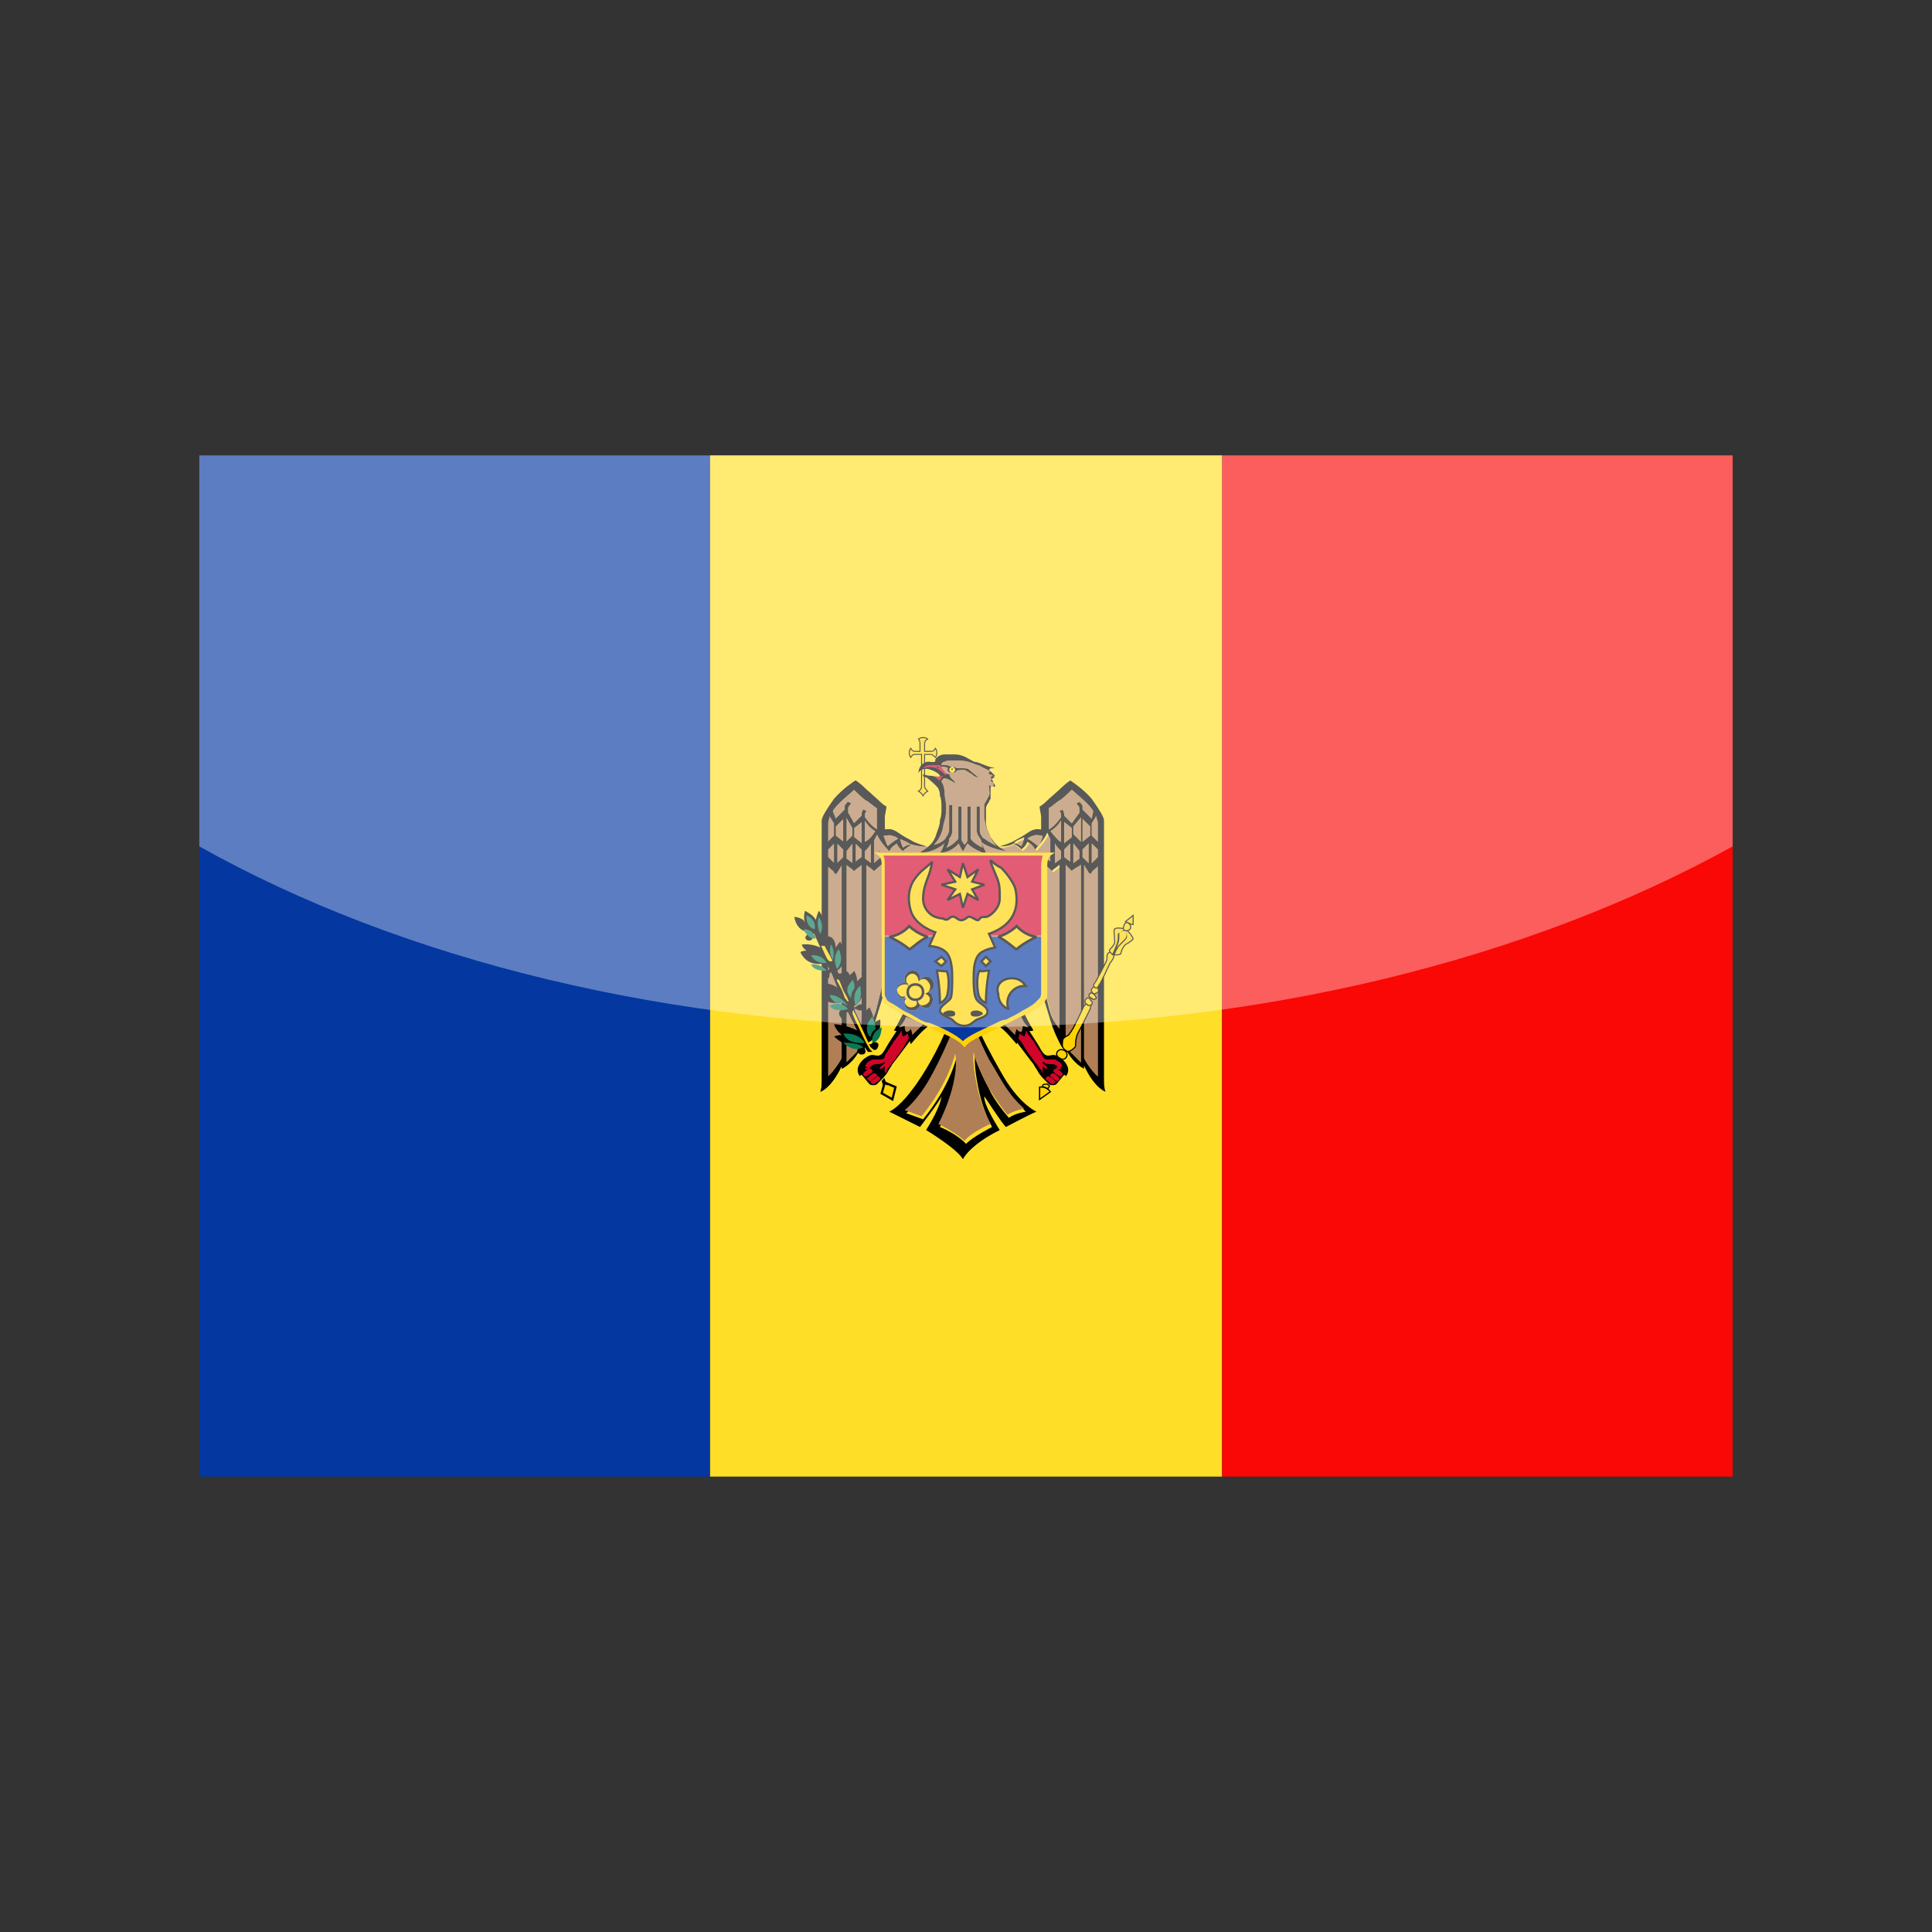 <?xml version="1.0" encoding="utf-8"?>
<!-- Generator: Adobe Illustrator 24.3.0, SVG Export Plug-In . SVG Version: 6.00 Build 0)  -->
<svg version="1.1" id="Layer_1" xmlns="http://www.w3.org/2000/svg" xmlns:xlink="http://www.w3.org/1999/xlink" x="0px" y="0px"
	 viewBox="0 0 126 126" enable-background="new 0 0 126 126" xml:space="preserve">
<rect x="0" y="0" width="126" height="126" fill="#333333" stroke="none"/>
<g>
	<g>
		<polygon fill="#FFDE27" points="46.3,29.7 79.7,29.7 79.7,96.3 46.3,96.3 46.3,29.7 		"/>
		<g>
			<path fill-rule="evenodd" clip-rule="evenodd" fill="#B07F55" d="M60.4,55.2C60.4,55.2,60.4,55.2,60.4,55.2c0,0,0.5,0.2,1.4-0.5
				c0,0-0.1,0.6-0.3,0.7c0,0,0.7-0.2,1-0.6c0,0,0.1,0,0.1,0.1c0.1,0.1,0.2,0.3,0.2,0.3s0.1-0.2,0.2-0.3c0.1-0.1,0.1-0.1,0.1-0.1
				c0.3,0.5,1,0.6,1,0.6c-0.1-0.1-0.3-0.7-0.3-0.7c1,0.7,1.4,0.6,1.4,0.6s0,0,0.1,0c0,0,0,0-0.1,0c0.5,0,0.9-0.2,1.1-0.3
				c0.1-0.1,0.4-0.2,0.6-0.3c0,0.1,0,0.4-0.2,0.6c0,0-0.2-0.2-0.5-0.2c0,0,0.5,0.4,0.5,0.4c0,0,0.3-0.2,0.4-0.5c0,0,0.4,0.2,0.5,0.5
				c0,0,0.6-0.6,0.8-1.1c0,0,0.1,0.2,0.2,0.4v1.5l-0.5-0.4l-0.2,0.3l0.7,0.6l0.1,0.1l0.1-0.1l0.4-0.3v10.9l0,0
				c-0.3-0.3-0.5-1-0.7-1.4c-0.1-0.5-0.4-1.6-0.4-1.6l-0.1,0.5L62.8,61l-5.1,3.7l-0.1-0.4c0,0-0.3,1.2-0.4,1.6
				c-0.1,0.5-0.4,1.1-0.7,1.4l0,0V56.4l0.4,0.3l0.1,0.1l0.1-0.1l0.7-0.6l-0.2-0.3L57,56.3v-1.5c0.1-0.2,0.2-0.4,0.2-0.4
				c0.2,0.5,0.8,1.1,0.8,1.1c0.1-0.3,0.5-0.5,0.5-0.5c0.1,0.3,0.4,0.5,0.4,0.5c0-0.1,0.5-0.4,0.5-0.4c-0.3,0-0.5,0.2-0.5,0.2
				c-0.1-0.1-0.2-0.5-0.2-0.6c0.2,0.1,0.5,0.2,0.6,0.3C59.5,55.1,60,55.2,60.4,55.2L60.4,55.2L60.4,55.2z M56.8,55v1.3L56.4,56l0,0
				v-0.5C56.5,55.4,56.7,55.2,56.8,55L56.8,55z M56.4,54.9v-1.4c0.3,0.5,0.7,0.7,0.7,0.7C56.8,54.7,56.5,54.9,56.4,54.9L56.4,54.9z
				 M56.2,53.6v1.4l-0.5-0.4V54L56.2,53.6L56.2,53.6z M56.2,55.4v0.5l0,0l-0.4,0.3V55C55.9,55.1,56.1,55.3,56.2,55.4L56.2,55.4z
				 M55.6,55v1.3l-0.4-0.3l0,0v-0.5L55.6,55L55.6,55z M55.2,54.9v-1.6l0.4,0.7v0.5L55.2,54.9L55.2,54.9z M55,53.4v1.5l-0.5-0.4v-0.6
				L55,53.4L55,53.4z M55,55.4v0.5l0,0l-0.4,0.4V55L55,55.4L55,55.4z M54.4,55v1.3c-0.1-0.1-0.3-0.3-0.4-0.4v-0.5L54.4,55L54.4,55z
				 M54,54.9v-1.2c0-0.2,0.1-0.3,0.1-0.5l0.3,0.5v0.8L54,54.9L54,54.9z M54.3,52.9c0.1-0.2,0.3-0.4,0.5-0.6c0.2-0.2,0.8-0.7,0.9-0.8
				c0,0,0.6,0.6,0.8,0.7c0.2,0.1,0.5,0.4,0.7,0.5c0,0,0,1.2,0,1.4c-0.4-0.2-0.8-0.8-0.8-0.8s0-0.2,0-0.2c0-0.1,0.1-0.2,0.1-0.2
				l-0.2-0.1c0,0-0.1,0.2-0.1,0.3c0,0.1,0,0.1,0,0.1l-0.5,0.5L55.3,53c0,0,0-0.2,0-0.3c0-0.1,0.2-0.3,0.2-0.3l-0.2-0.1
				c-0.1,0.1-0.2,0.2-0.2,0.3c0,0.1,0,0.2,0,0.2l-0.6,0.6L54.3,52.9L54.3,52.9z M57.6,54.5c0.2,0,0.4-0.1,0.6,0
				c0.1,0,0.3,0.1,0.4,0.2c-0.4,0.2-0.7,0.5-0.7,0.5C57.8,55.1,57.7,54.7,57.6,54.5L57.6,54.5z M56.2,56.4v11.2
				C56,67.8,56,67.9,56,68c0,0.2-0.1,0.6-0.1,0.6s-0.6,0.6-0.7,0.7c0,0,0,0,0,0V56.4l0.4,0.3l0.1,0.1l0.1-0.1L56.2,56.4L56.2,56.4z
				 M54.9,56.4V69c0,0,0,0,0,0c0,0.1-0.6,1-0.9,1.2c0,0,0-5.1,0-5.4c0-0.3,0-7,0-7.6v-0.7c0.2,0.2,0.4,0.3,0.4,0.4l0.1,0.1l0.1-0.1
				L54.9,56.4L54.9,56.4z M68.8,55v1.3l0.4-0.3l0,0v-0.5C69.1,55.4,68.9,55.2,68.8,55L68.8,55z M69.2,54.9v-1.4
				c-0.3,0.5-0.7,0.7-0.7,0.7C68.9,54.7,69.1,54.9,69.2,54.9L69.2,54.9z M69.4,53.6v1.4l0.5-0.4V54L69.4,53.6L69.4,53.6z M69.4,55.4
				v0.5l0,0l0.4,0.3V55C69.7,55.1,69.5,55.3,69.4,55.4L69.4,55.4z M70,55v1.3l0.4-0.3l0,0v-0.5L70,55L70,55z M70.5,54.9v-1.6
				L70,53.9v0.5L70.5,54.9L70.5,54.9z M70.6,53.4v1.5l0.5-0.4v-0.6L70.6,53.4L70.6,53.4z M70.6,55.4v0.5l0,0l0.4,0.4V55L70.6,55.4
				L70.6,55.4z M71.2,55v1.3c0.1-0.1,0.3-0.3,0.4-0.4v-0.5L71.2,55L71.2,55z M71.6,54.9v-1.2c0-0.2-0.1-0.3-0.1-0.5l-0.3,0.5v0.8
				L71.6,54.9L71.6,54.9z M71.3,52.9c-0.1-0.2-0.3-0.4-0.5-0.6c-0.2-0.2-0.8-0.7-0.9-0.8c0,0-0.6,0.6-0.8,0.7
				c-0.2,0.1-0.5,0.4-0.7,0.5c0,0,0,1.2,0,1.4c0.4-0.2,0.8-0.8,0.8-0.8s0-0.2,0-0.2c0-0.1-0.1-0.2-0.1-0.2l0.2-0.1
				c0,0,0.1,0.2,0.1,0.3c0,0.1,0,0.1,0,0.1l0.5,0.5l0.5-0.7c0,0,0-0.2,0-0.3c0-0.1-0.2-0.3-0.2-0.3l0.2-0.1c0.1,0.1,0.2,0.2,0.2,0.3
				c0,0.1,0,0.2,0,0.2l0.6,0.6L71.3,52.9L71.3,52.9z M68,54.5c-0.2,0-0.4-0.1-0.6,0c-0.1,0-0.3,0.1-0.4,0.2c0.4,0.2,0.7,0.5,0.7,0.5
				C67.8,55.1,68,54.7,68,54.5L68,54.5z M69.5,56.4v11.2c0.1,0.1,0.2,0.2,0.2,0.4c0,0.2,0.1,0.6,0.1,0.6s0.6,0.6,0.7,0.7
				c0,0,0,0,0,0V56.4L70,56.7l-0.1,0.1l-0.1-0.1L69.5,56.4L69.5,56.4z M70.7,56.4V69c0,0,0,0,0,0c0,0.1,0.6,1,0.9,1.2
				c0,0,0-5.1,0-5.4c0-0.3,0-7,0-7.6v-0.7c-0.2,0.2-0.4,0.3-0.4,0.4l-0.1,0.1l-0.1-0.1L70.7,56.4L70.7,56.4z"/>
			<path fill="#B07F55" d="M62.1,52.6v1.6c0,0.2-0.1,0.4-0.2,0.5c0,0.2-0.1,0.5-0.2,0.6c0.5-0.2,0.8-0.6,0.8-0.6v-2.1h0.2v2.2
				c0.1,0.1,0.1,0.2,0.2,0.3c0.1-0.1,0.2-0.2,0.2-0.3v-2.2h0.2v2.1c0.2,0.3,0.6,0.5,0.8,0.6c-0.1-0.2-0.1-0.5-0.1-0.5
				c0,0-0.3-0.4-0.3-0.6v-1.6h0.2v1.6c0,0.2,0.2,0.5,0.3,0.5c0.4,0.3,0.7,0.4,0.8,0.5c-0.1-0.1-0.2-0.3-0.3-0.4
				c-0.1-0.2-0.3-0.5-0.3-0.7c-0.1-0.2-0.1-0.4-0.1-0.6c0-0.4,0-0.8,0-0.8c0-0.1,0.1-0.3,0.2-0.4c0-0.1,0.1-0.2,0.1-0.2
				c0-0.1,0-0.7,0-0.7l0-0.1l0.1,0c0.1,0,0.2,0,0.2,0c0-0.2-0.2-0.3-0.2-0.3l-0.1-0.1l0.1-0.1c0.1-0.1,0.1-0.1,0.2-0.1
				c-0.1-0.1-0.3-0.2-0.3-0.2l-0.1,0l0-0.1c0,0,0-0.1,0.1-0.1c-0.2-0.1-0.4-0.2-0.6-0.3c-0.1-0.1-0.3-0.1-0.5-0.2
				c-0.5-0.2-0.8-0.2-1-0.2c0,0,0,0-0.1,0c-0.1,0-0.3,0-0.5,0c-0.2,0-0.3,0.1-0.4,0.1c-0.1,0.1-0.1,0.1-0.1,0.2c0.1,0,0.1,0,0.2,0
				c0.2,0,0.2,0,0.4,0.1c0.2,0.1,0.3,0.1,0.6,0.1c0.3,0,0.5,0,0.6,0.1c0.1,0.1,0.5,0.4,0.6,0.5c0,0-0.2,0-0.4-0.2
				c-0.2-0.1-0.4-0.3-0.6-0.3c-0.2,0-0.5,0.1-0.7,0c-0.2-0.1-0.4-0.2-0.6-0.2c-0.1,0-0.2,0-0.2,0.1c0,0.3,0.6,0.4,0.6,0.4l0.1,0
				L62,50.5c-0.1,0-0.1,0.1,0,0.2c0.1,0.2,0.2,0.1,0.3,0.4c-0.1-0.1-0.3-0.2-0.5-0.3c-0.1,0-0.2-0.1-0.3,0c-0.1,0.1-0.1,0.2-0.1,0.2
				c0.1,0.1,0.2,0.4,0.2,0.7c0,0.3,0.1,0.6,0.1,0.9c0,0.3,0,0.6-0.1,0.9c-0.1,0.3-0.1,0.6-0.2,0.8c-0.1,0.3-0.3,0.6-0.5,0.8
				c0.5-0.1,0.8-0.4,0.8-0.5c0.1-0.1,0.2-0.3,0.2-0.5v-1.6H62.1L62.1,52.6z"/>
			
				<path fill-rule="evenodd" clip-rule="evenodd" fill="#FFD200" stroke="#000000" stroke-width="6.194400e-02" stroke-miterlimit="2.414" d="
				M59.9,48.2c0,0,0.1-0.1,0.3-0.1c0.2,0,0.3,0.1,0.3,0.1c-0.2,0.1-0.2,0.2-0.2,0.4v0.4h0.1h0.3c0.1,0,0.2,0,0.3-0.2
				c0,0,0.1,0.1,0.1,0.3c0,0.2-0.1,0.3-0.1,0.3c-0.1-0.1-0.2-0.2-0.3-0.2h-0.3h-0.1v2.1c0,0.1,0.2,0.3,0.2,0.3
				c-0.2,0.1-0.3,0.3-0.3,0.3s-0.1-0.2-0.3-0.3c0,0,0.2-0.1,0.2-0.3v-2.1h-0.1h-0.3c-0.1,0-0.2,0-0.3,0.2c0,0-0.1-0.1-0.1-0.3
				c0-0.2,0.1-0.3,0.1-0.3c0.1,0.2,0.2,0.2,0.3,0.2h0.3H60v-0.4C60,48.4,60,48.3,59.9,48.2L59.9,48.2z"/>
			<path d="M64.6,50.1C64.5,50.1,64.5,50.1,64.6,50.1c-0.1,0.1-0.1,0.1-0.1,0.1c0.1,0.1,0.2,0.2,0.3,0.3l0.1,0.1l-0.1,0
				c0,0-0.1,0-0.2,0.1c0.1,0.1,0.2,0.3,0.2,0.5l0,0.1l-0.1,0c0,0-0.1,0-0.2-0.1c0,0.2,0.1,0.6,0,0.7c0,0.1-0.1,0.1-0.1,0.2
				c-0.1,0.2-0.2,0.3-0.2,0.4c0,0.1,0,0.4,0,0.8c0,0.2,0.1,0.4,0.1,0.6c0.1,0.2,0.2,0.5,0.3,0.7c0.3,0.4,0.4,0.6,1,0.9
				c-0.7-0.1-1.4-0.4-1.6-0.6c0,0.1,0.1,0.3,0.2,0.5l0.1,0.2l-0.2,0c0,0-0.6-0.2-1-0.6c-0.1,0.1-0.2,0.4-0.3,0.5
				c-0.1-0.1-0.2-0.4-0.3-0.5c-0.1,0.2-0.5,0.5-1,0.6l-0.2,0l0.1-0.1c0,0,0.1-0.2,0.2-0.5c-0.5,0.4-1,0.6-1.6,0.6
				c0.6-0.4,0.9-0.6,1.1-1.3c0.1-0.3,0.2-0.5,0.2-0.8c0.1-0.3,0.1-0.5,0.1-0.8c0-0.3,0-0.6-0.1-0.8c0-0.3-0.1-0.5-0.2-0.6
				c-0.1-0.1-0.5-0.5-0.7-0.6c-0.3-0.1-0.2-0.1-0.2-0.1v-0.1c0,0,0.3,0.1,0.6,0.1c0.3,0.1,0.5,0.1,0.5,0c0-0.1-0.3-0.3-0.6-0.4
				c-0.3-0.1-0.6-0.1-0.8,0.2c0,0,0-0.4,0.3-0.6c0.3-0.2,0.4-0.1,0.6-0.1c0.1,0,0.2,0,0.2-0.1c0-0.1,0-0.1,0.1-0.2
				c0.1-0.1,0.3-0.2,0.5-0.2c0.2,0,0.4,0,0.5,0c0,0,0,0,0.1,0c0.2,0,0.5,0,1,0.3c0.2,0.1,0.3,0.2,0.5,0.2c0.3,0.1,0.5,0.2,0.8,0.3
				l0.4,0.1L64.6,50.1L64.6,50.1z M62.1,52.6v1.6c0,0.2-0.1,0.4-0.2,0.5c0,0.2-0.1,0.5-0.2,0.6c0.5-0.2,0.8-0.6,0.8-0.6v-2.1h0.2
				v2.2c0.1,0.1,0.1,0.2,0.2,0.3c0.1-0.1,0.2-0.2,0.2-0.3v-2.2h0.2v2.1c0.2,0.3,0.6,0.5,0.8,0.6c-0.1-0.2-0.1-0.5-0.1-0.5
				c0,0-0.3-0.4-0.3-0.6v-1.6h0.2v1.6c0,0.2,0.2,0.5,0.3,0.5c0.4,0.3,0.7,0.4,0.8,0.5c-0.1-0.1-0.2-0.3-0.3-0.4
				c-0.1-0.2-0.3-0.5-0.3-0.7c-0.1-0.2-0.1-0.4-0.1-0.6c0-0.4,0-0.8,0-0.8c0-0.1,0.1-0.3,0.2-0.4c0-0.1,0.1-0.2,0.1-0.2
				c0-0.1,0-0.7,0-0.7l0-0.1l0.1,0c0.1,0,0.2,0,0.2,0c0-0.2-0.2-0.3-0.2-0.3l-0.1-0.1l0.1-0.1c0.1-0.1,0.1-0.1,0.2-0.1
				c-0.1-0.1-0.3-0.2-0.3-0.2l-0.1,0l0-0.1c0,0,0-0.1,0.1-0.1c-0.2-0.1-0.4-0.2-0.6-0.3c-0.1-0.1-0.3-0.1-0.5-0.2
				c-0.5-0.2-0.8-0.2-1-0.2c0,0,0,0-0.1,0c-0.1,0-0.3,0-0.5,0c-0.2,0-0.3,0.1-0.4,0.1c-0.1,0.1-0.1,0.1-0.1,0.2c0.1,0,0.1,0,0.2,0
				c0.2,0,0.2,0,0.4,0.1c0.2,0.1,0.3,0.1,0.6,0.1c0.3,0,0.5,0,0.6,0.1c0.1,0.1,0.5,0.4,0.6,0.5c0,0-0.2,0-0.4-0.2
				c-0.2-0.1-0.4-0.3-0.6-0.3c-0.2,0-0.5,0.1-0.7,0c-0.2-0.1-0.4-0.2-0.6-0.2c-0.1,0-0.2,0-0.2,0.1c0,0.3,0.6,0.4,0.6,0.4l0.1,0
				L62,50.5c-0.1,0-0.1,0.1,0,0.2c0.1,0.2,0.2,0.1,0.3,0.4c-0.1-0.1-0.3-0.2-0.5-0.3c-0.1,0-0.2-0.1-0.3,0c-0.1,0.1-0.1,0.2-0.1,0.2
				c0.1,0.1,0.2,0.4,0.2,0.7c0,0.3,0.1,0.6,0.1,0.9c0,0.3,0,0.6-0.1,0.9c-0.1,0.3-0.1,0.6-0.2,0.8c-0.1,0.3-0.3,0.6-0.5,0.8
				c0.5-0.1,0.8-0.4,0.8-0.5c0.1-0.1,0.2-0.3,0.2-0.5v-1.6H62.1L62.1,52.6z"/>
			<path fill-rule="evenodd" clip-rule="evenodd" d="M65.2,55.2c0.3-0.1,0.7-0.2,1-0.4c0.4-0.2,0.7-0.4,1-0.6
				c0.4-0.2,0.6-0.1,0.7-0.1c0,0,0-0.6,0-0.8s-0.1-0.5-0.1-0.7c0,0,0.2-0.1,0.4-0.3c0.2-0.2,0.9-0.8,1.1-1c0.2-0.2,0.5-0.4,0.5-0.4
				s0.8,0.5,1.4,1.2c0.5,0.7,0.8,1.2,0.8,1.4s0,16.6,0,16.8c0,0.3,0,0.7,0.1,0.9c0,0-0.7-0.2-1.4-1.7v0.2c0,0-0.7-0.3-1.2-1.3
				c0,0-0.2,0-0.3-0.2c-0.1-0.2-0.5-0.9-0.8-2c-0.3-1-0.5-1.6-0.5-1.6l0.1-0.5c0,0,0.3,1.2,0.4,1.6c0.1,0.5,0.4,1.1,0.7,1.4l0,0
				V56.4l-0.4,0.3l-0.1,0.1l-0.1-0.1l-0.7-0.6l0.2-0.3l0.5,0.4v-1.5c-0.1-0.2-0.2-0.4-0.2-0.4c-0.2,0.5-0.8,1.1-0.8,1.1
				c-0.1-0.3-0.5-0.5-0.5-0.5c-0.1,0.3-0.4,0.5-0.4,0.5c0-0.1-0.5-0.4-0.5-0.4c0.3,0,0.5,0.2,0.5,0.2c0.1-0.1,0.2-0.5,0.2-0.6
				c-0.2,0.1-0.5,0.2-0.6,0.3C66.1,55.1,65.7,55.2,65.2,55.2L65.2,55.2z M60.4,55.2c-0.3-0.1-0.7-0.2-1-0.4c-0.4-0.2-0.7-0.4-1-0.6
				c-0.4-0.2-0.6-0.1-0.7-0.1c0,0,0-0.6,0-0.8s0.1-0.5,0.1-0.7c0,0-0.2-0.1-0.4-0.3c-0.2-0.2-0.9-0.8-1.1-1
				c-0.2-0.2-0.5-0.4-0.5-0.4s-0.8,0.5-1.4,1.2c-0.5,0.7-0.8,1.2-0.8,1.4s0,16.6,0,16.8c0,0.3,0,0.7-0.1,0.9c0,0,0.7-0.2,1.4-1.7
				v0.2c0,0,0.7-0.3,1.2-1.3c0,0,0.2,0,0.3-0.2c0.1-0.2,0.5-0.9,0.8-2c0.3-1,0.5-1.6,0.5-1.6l-0.1-0.5c0,0-0.3,1.2-0.4,1.6
				c-0.1,0.5-0.4,1.1-0.7,1.4l0,0V56.4l0.4,0.3l0.1,0.1l0.1-0.1l0.7-0.6l-0.2-0.3L57,56.3v-1.5c0.1-0.2,0.2-0.4,0.2-0.4
				c0.2,0.5,0.8,1.1,0.8,1.1c0.1-0.3,0.5-0.5,0.5-0.5c0.1,0.3,0.4,0.5,0.4,0.5c0-0.1,0.5-0.4,0.5-0.4c-0.3,0-0.5,0.2-0.5,0.2
				c-0.1-0.1-0.2-0.5-0.2-0.6c0.2,0.1,0.5,0.2,0.6,0.3C59.5,55.1,60,55.2,60.4,55.2L60.4,55.2z M56.8,55v1.3L56.4,56l0,0v-0.5
				C56.5,55.4,56.7,55.2,56.8,55L56.8,55z M56.4,54.9v-1.4c0.3,0.5,0.7,0.7,0.7,0.7C56.8,54.7,56.5,54.9,56.4,54.9L56.4,54.9z
				 M56.2,53.6v1.4l-0.5-0.4V54L56.2,53.6L56.2,53.6z M56.2,55.4v0.5l0,0l-0.4,0.3V55C55.9,55.1,56.1,55.3,56.2,55.4L56.2,55.4z
				 M55.6,55v1.3l-0.4-0.3l0,0v-0.5L55.6,55L55.6,55z M55.2,54.9v-1.6l0.4,0.7v0.5L55.2,54.9L55.2,54.9z M55,53.4v1.5l-0.5-0.4v-0.6
				L55,53.4L55,53.4z M55,55.4v0.5l0,0l-0.4,0.4V55L55,55.4L55,55.4z M54.4,55v1.3c-0.1-0.1-0.3-0.3-0.4-0.4v-0.5L54.4,55L54.4,55z
				 M54,54.9v-1.2c0-0.2,0.1-0.3,0.1-0.5l0.3,0.5v0.8L54,54.9L54,54.9z M54.3,52.9c0.1-0.2,0.3-0.4,0.5-0.6c0.2-0.2,0.8-0.7,0.9-0.8
				c0,0,0.6,0.6,0.8,0.7c0.2,0.1,0.5,0.4,0.7,0.5c0,0,0,1.2,0,1.4c-0.4-0.2-0.8-0.8-0.8-0.8s0-0.2,0-0.2c0-0.1,0.1-0.2,0.1-0.2
				l-0.2-0.1c0,0-0.1,0.2-0.1,0.3c0,0.1,0,0.1,0,0.1l-0.5,0.5L55.3,53c0,0,0-0.2,0-0.3c0-0.1,0.2-0.3,0.2-0.3l-0.2-0.1
				c-0.1,0.1-0.2,0.2-0.2,0.3c0,0.1,0,0.2,0,0.2l-0.6,0.6L54.3,52.9L54.3,52.9z M57.6,54.5c0.2,0,0.4-0.1,0.6,0
				c0.1,0,0.3,0.1,0.4,0.2c-0.4,0.2-0.7,0.5-0.7,0.5C57.8,55.1,57.7,54.7,57.6,54.5L57.6,54.5z M56.2,56.4v11.2
				C56,67.8,56,67.9,56,68c0,0.2-0.1,0.6-0.1,0.6s-0.6,0.6-0.7,0.7c0,0,0,0,0,0V56.4l0.4,0.3l0.1,0.1l0.1-0.1L56.2,56.4L56.2,56.4z
				 M54.9,56.4V69c0,0,0,0,0,0c0,0.1-0.6,1-0.9,1.2c0,0,0-5.1,0-5.4c0-0.3,0-7,0-7.6v-0.7c0.2,0.2,0.4,0.3,0.4,0.4l0.1,0.1l0.1-0.1
				L54.9,56.4L54.9,56.4z M68.8,55v1.3l0.4-0.3l0,0v-0.5C69.1,55.4,68.9,55.2,68.8,55L68.8,55z M69.2,54.9v-1.4
				c-0.3,0.5-0.7,0.7-0.7,0.7C68.9,54.7,69.1,54.9,69.2,54.9L69.2,54.9z M69.4,53.6v1.4l0.5-0.4V54L69.4,53.6L69.4,53.6z M69.4,55.4
				v0.5l0,0l0.4,0.3V55C69.7,55.1,69.5,55.3,69.4,55.4L69.4,55.4z M70,55v1.3l0.4-0.3l0,0v-0.5L70,55L70,55z M70.5,54.9v-1.6
				L70,53.9v0.5L70.5,54.9L70.5,54.9z M70.6,53.4v1.5l0.5-0.4v-0.6L70.6,53.4L70.6,53.4z M70.6,55.4v0.5l0,0l0.4,0.4V55L70.6,55.4
				L70.6,55.4z M71.2,55v1.3c0.1-0.1,0.3-0.3,0.4-0.4v-0.5L71.2,55L71.2,55z M71.6,54.9v-1.2c0-0.2-0.1-0.3-0.1-0.5l-0.3,0.5v0.8
				L71.6,54.9L71.6,54.9z M71.3,52.9c-0.1-0.2-0.3-0.4-0.5-0.6c-0.2-0.2-0.8-0.7-0.9-0.8c0,0-0.6,0.6-0.8,0.7
				c-0.2,0.1-0.5,0.4-0.7,0.5c0,0,0,1.2,0,1.4c0.4-0.2,0.8-0.8,0.8-0.8s0-0.2,0-0.2c0-0.1-0.1-0.2-0.1-0.2l0.2-0.1
				c0,0,0.1,0.2,0.1,0.3c0,0.1,0,0.1,0,0.1l0.5,0.5l0.5-0.7c0,0,0-0.2,0-0.3c0-0.1-0.2-0.3-0.2-0.3l0.2-0.1c0.1,0.1,0.2,0.2,0.2,0.3
				c0,0.1,0,0.2,0,0.2l0.6,0.6L71.3,52.9L71.3,52.9z M68,54.5c-0.2,0-0.4-0.1-0.6,0c-0.1,0-0.3,0.1-0.4,0.2c0.4,0.2,0.7,0.5,0.7,0.5
				C67.8,55.1,68,54.7,68,54.5L68,54.5z M69.5,56.4v11.2c0.1,0.1,0.2,0.2,0.2,0.4c0,0.2,0.1,0.6,0.1,0.6s0.6,0.6,0.7,0.7
				c0,0,0,0,0,0V56.4L70,56.7l-0.1,0.1l-0.1-0.1L69.5,56.4L69.5,56.4z M70.7,56.4V69c0,0,0,0,0,0c0,0.1,0.6,1,0.9,1.2
				c0,0,0-5.1,0-5.4c0-0.3,0-7,0-7.6v-0.7c-0.2,0.2-0.4,0.3-0.4,0.4l-0.1,0.1l-0.1-0.1L70.7,56.4L70.7,56.4z"/>
			<path fill-rule="evenodd" clip-rule="evenodd" d="M60.4,55.2c-0.3-0.1-0.7-0.2-1-0.4c-0.4-0.2-0.7-0.4-1-0.6
				c-0.4-0.2-0.6-0.1-0.7-0.1c0,0,0-0.6,0-0.8s0.1-0.5,0.1-0.7c0,0-0.2-0.1-0.4-0.3c-0.2-0.2-0.9-0.8-1.1-1
				c-0.2-0.2-0.5-0.4-0.5-0.4s-0.8,0.5-1.4,1.2c-0.5,0.7-0.8,1.2-0.8,1.4s0,16.6,0,16.8c0,0.3,0,0.7-0.1,0.9c0,0,0.7-0.2,1.4-1.7
				v0.2c0,0,0.7-0.3,1.2-1.3c0,0,0.2,0,0.3-0.2c0.1-0.2,0.5-0.9,0.8-2c0.3-1,0.5-1.6,0.5-1.6l-0.1-0.5c0,0-0.3,1.2-0.4,1.6
				c-0.1,0.5-0.4,1.1-0.7,1.4l0,0V56.4l0.4,0.3l0.1,0.1l0.1-0.1l0.7-0.6l-0.2-0.3L57,56.3v-1.5c0.1-0.2,0.2-0.4,0.2-0.4
				c0.2,0.5,0.8,1.1,0.8,1.1c0.1-0.3,0.5-0.5,0.5-0.5c0.1,0.3,0.4,0.5,0.4,0.5c0-0.1,0.5-0.4,0.5-0.4c-0.3,0-0.5,0.2-0.5,0.2
				c-0.1-0.1-0.2-0.5-0.2-0.6c0.2,0.1,0.5,0.2,0.6,0.3C59.5,55.1,60,55.2,60.4,55.2L60.4,55.2z M56.8,55v1.3L56.4,56l0,0v-0.5
				C56.5,55.4,56.7,55.2,56.8,55L56.8,55z M56.4,54.9v-1.4c0.3,0.5,0.7,0.7,0.7,0.7C56.8,54.7,56.5,54.9,56.4,54.9L56.4,54.9z
				 M56.2,53.6v1.4l-0.5-0.4V54L56.2,53.6L56.2,53.6z M56.2,55.4v0.5l0,0l-0.4,0.3V55C55.9,55.1,56.1,55.3,56.2,55.4L56.2,55.4z
				 M55.6,55v1.3l-0.4-0.3l0,0v-0.5L55.6,55L55.6,55z M55.2,54.9v-1.6l0.4,0.7v0.5L55.2,54.9L55.2,54.9z M55,53.4v1.5l-0.5-0.4v-0.6
				L55,53.4L55,53.4z M55,55.4v0.5l0,0l-0.4,0.4V55L55,55.4L55,55.4z M54.4,55v1.3c-0.1-0.1-0.3-0.3-0.4-0.4v-0.5L54.4,55L54.4,55z
				 M54,54.9v-1.2c0-0.2,0.1-0.3,0.1-0.5l0.3,0.5v0.8L54,54.9L54,54.9z M54.3,52.9c0.1-0.2,0.3-0.4,0.5-0.6c0.2-0.2,0.8-0.7,0.9-0.8
				c0,0,0.6,0.6,0.8,0.7c0.2,0.1,0.5,0.4,0.7,0.5c0,0,0,1.2,0,1.4c-0.4-0.2-0.8-0.8-0.8-0.8s0-0.2,0-0.2c0-0.1,0.1-0.2,0.1-0.2
				l-0.2-0.1c0,0-0.1,0.2-0.1,0.3c0,0.1,0,0.1,0,0.1l-0.5,0.5L55.3,53c0,0,0-0.2,0-0.3c0-0.1,0.2-0.3,0.2-0.3l-0.2-0.1
				c-0.1,0.1-0.2,0.2-0.2,0.3c0,0.1,0,0.2,0,0.2l-0.6,0.6L54.3,52.9L54.3,52.9z M57.6,54.5c0.2,0,0.4-0.1,0.6,0
				c0.1,0,0.3,0.1,0.4,0.2c-0.4,0.2-0.7,0.5-0.7,0.5C57.8,55.1,57.7,54.7,57.6,54.5L57.6,54.5z M56.2,56.4v11.2
				C56,67.8,56,67.9,56,68c0,0.2-0.1,0.6-0.1,0.6s-0.6,0.6-0.7,0.7c0,0,0,0,0,0V56.4l0.4,0.3l0.1,0.1l0.1-0.1L56.2,56.4L56.2,56.4z
				 M54.9,56.4V69c0,0,0,0,0,0c0,0.1-0.6,1-0.9,1.2c0,0,0-5.1,0-5.4c0-0.3,0-7,0-7.6v-0.7c0.2,0.2,0.4,0.3,0.4,0.4l0.1,0.1l0.1-0.1
				L54.9,56.4L54.9,56.4z"/>
			<g>
				<path fill-rule="evenodd" clip-rule="evenodd" d="M58.5,67.2c0,0-0.6,0.9-0.7,1.1c-0.1,0.2-0.3,0.5-0.4,0.5
					c-0.1,0.1-0.4,0-0.5,0c-0.2,0-0.5,0.2-0.6,0.3c-0.1,0.1-0.2,0.2-0.3,0.4c-0.1,0.2-0.1,0.5,0.1,0.7c0,0,0-0.1,0.1-0.1
					c0.1,0.1,0.4,0.5,0.5,0.6c0.1,0.1,0.4,0.1,0.5,0c0.1-0.1,0.3-0.3,0.3-0.3s0.3-0.3,0.4-0.5c0.1-0.2,0.2-0.3,0.3-0.5
					c0.1-0.1,1.2-1.6,1.3-1.7l-0.2-0.5L59,67.4l-0.2-0.3L58.5,67.2L58.5,67.2z"/>
				<path fill-rule="evenodd" clip-rule="evenodd" fill="#D10429" d="M58.8,67.2c0,0-0.3,0.5-0.5,0.7c-0.1,0.2-0.6,0.9-0.6,1
					s-0.1,0.2-0.3,0.2c-0.2,0-0.4,0-0.5,0c-0.2,0.1-0.4,0.2-0.4,0.3c-0.1,0.1-0.1,0.1,0,0.2c0,0.1,0.1,0,0.2,0s0.2-0.2,0.4-0.2
					c0.2,0,0.4,0,0.5-0.1c0.1,0,0.1-0.1,0.1,0c0,0.1-0.1,0.1-0.2,0.2c-0.1,0.1-0.2,0.2-0.1,0.2c0,0,0.2,0,0.2-0.1c0,0,0.1-0.1,0.1,0
					c0,0.1,0,0.2,0,0.3c0.1,0.1,0.1,0.1,0.1,0.1c0-0.1,0.1-0.4,0.2-0.4c0-0.1,0.4-0.5,0.5-0.7c0.1-0.1,0.5-0.7,0.6-0.9
					c0.1-0.2,0.3-0.5,0.3-0.5l-0.1-0.3l-0.1,0l-0.2,0L58.8,67.2L58.8,67.2L58.8,67.2z M56.8,70.5c0.1-0.1,0.3-0.3,0.4-0.3
					c0,0,0.1,0,0.1,0c0,0,0.1,0.1,0.1,0.1c0,0,0,0.1,0,0.1S57,70.7,57,70.7c0,0-0.1,0-0.1,0c0,0,0,0-0.1-0.1
					C56.8,70.6,56.8,70.6,56.8,70.5L56.8,70.5z M56.6,70.3c0.1-0.1,0.3-0.3,0.4-0.3s0.1,0,0.1,0c0,0,0.1,0.1,0.1,0.1
					c0,0,0,0.1,0,0.1c-0.1,0.1-0.4,0.3-0.4,0.3c0,0-0.1,0-0.1,0s0,0-0.1-0.1C56.5,70.4,56.5,70.3,56.6,70.3L56.6,70.3z M56.3,70
					c0.1-0.1,0.3-0.3,0.4-0.3c0,0,0.1,0,0.1,0c0,0,0.1,0.1,0.1,0.1c0,0,0,0.1,0,0.1c-0.1,0.1-0.4,0.3-0.4,0.3c0,0-0.1,0-0.1,0
					c0,0,0,0-0.1-0.1C56.3,70.1,56.3,70.1,56.3,70L56.3,70z M56.4,69.7c0.1-0.1,0.1-0.1,0.2-0.1c0,0,0,0,0.1,0c0,0,0,0,0,0
					c0,0,0,0,0,0.1C56.6,69.7,56.5,69.8,56.4,69.7C56.5,69.8,56.5,69.8,56.4,69.7C56.4,69.8,56.4,69.7,56.4,69.7
					C56.4,69.7,56.4,69.7,56.4,69.7L56.4,69.7z"/>
				<path fill-rule="evenodd" clip-rule="evenodd" d="M58.9,66.1c0,0-0.4,0.8-0.6,1.1c0,0,0.2,0.1,0.5,0c0,0,0,0.3,0.1,0.4
					c0,0,0.2-0.1,0.3-0.2c0,0,0.1,0.4,0.2,0.7c0,0,0.8-1,1.2-1.2C60,66.8,59.4,66.4,58.9,66.1L58.9,66.1z"/>
				<path fill-rule="evenodd" clip-rule="evenodd" fill="#B07F55" d="M59.1,66.3c0,0-0.2,0.5-0.5,0.7c0,0,0.2,0,0.4-0.1
					c0,0,0,0.3,0.1,0.4c0,0,0.2,0,0.3-0.2c0,0,0.1,0.3,0.1,0.4c0,0,0.3-0.3,0.7-0.7L59.1,66.3L59.1,66.3z"/>
			</g>
			<g>
				<path fill-rule="evenodd" clip-rule="evenodd" d="M67.1,67.2c0,0,0.6,0.9,0.7,1.1c0.1,0.2,0.3,0.5,0.4,0.5c0.1,0.1,0.4,0,0.5,0
					c0.2,0,0.5,0.2,0.6,0.3c0.1,0.1,0.2,0.2,0.3,0.4c0.1,0.2,0.1,0.5-0.1,0.7c0,0,0-0.1-0.1-0.1c-0.1,0.1-0.4,0.5-0.5,0.6
					c-0.1,0.1-0.4,0.1-0.5,0c-0.1-0.1-0.3-0.3-0.3-0.3s-0.3-0.3-0.4-0.5c-0.1-0.2-0.2-0.3-0.3-0.5c-0.1-0.1-1.2-1.6-1.3-1.7l0.2-0.5
					l0.3,0.1l0.2-0.3L67.1,67.2L67.1,67.2z"/>
				<path fill-rule="evenodd" clip-rule="evenodd" fill="#D10429" d="M66.9,67.2c0,0,0.3,0.5,0.5,0.7c0.1,0.2,0.6,0.9,0.6,1
					c0.1,0.1,0.1,0.2,0.3,0.2c0.2,0,0.4,0,0.5,0c0.2,0.1,0.4,0.2,0.4,0.3c0.1,0.1,0.1,0.1,0,0.2c0,0.1-0.1,0-0.2,0
					c-0.1-0.1-0.2-0.2-0.4-0.2c-0.2,0-0.4,0-0.5-0.1s-0.1-0.1-0.1,0c0,0.1,0.1,0.1,0.2,0.2c0.1,0.1,0.1,0.2,0.1,0.2
					c0,0-0.2,0-0.2-0.1c0,0-0.1-0.1-0.1,0c0,0.1,0,0.2,0,0.3C68,70.1,68,70.1,68,70.1c0-0.1-0.1-0.4-0.2-0.4c0-0.1-0.4-0.5-0.5-0.7
					c-0.1-0.1-0.5-0.7-0.6-0.9c-0.1-0.2-0.4-0.5-0.4-0.5l0.1-0.3l0.1,0l0.2,0L66.9,67.2L66.9,67.2L66.9,67.2z M68.8,70.5
					c-0.1-0.1-0.3-0.3-0.4-0.3s-0.1,0-0.1,0c0,0-0.1,0.1-0.1,0.1c0,0,0,0.1,0,0.1s0.4,0.3,0.4,0.3c0,0,0.1,0,0.1,0c0,0,0,0,0.1-0.1
					C68.9,70.6,68.9,70.6,68.8,70.5L68.8,70.5z M69.1,70.3c-0.1-0.1-0.3-0.3-0.4-0.3c0,0-0.1,0-0.1,0c0,0-0.1,0.1-0.1,0.1
					c0,0,0,0.1,0,0.1c0.1,0.1,0.4,0.3,0.4,0.3c0,0,0.1,0,0.1,0c0,0,0,0,0.1-0.1C69.1,70.4,69.1,70.3,69.1,70.3L69.1,70.3z M69.3,70
					c-0.1-0.1-0.3-0.3-0.4-0.3s-0.1,0-0.1,0c0,0-0.1,0.1-0.1,0.1c0,0,0,0.1,0,0.1c0.1,0.1,0.4,0.3,0.4,0.3c0,0,0.1,0,0.1,0
					c0,0,0,0,0.1-0.1C69.3,70.1,69.3,70.1,69.3,70L69.3,70z M69.2,69.7c-0.1-0.1-0.1-0.1-0.2-0.1c0,0,0,0-0.1,0c0,0,0,0,0,0
					c0,0,0,0,0,0.1C69,69.7,69.1,69.8,69.2,69.7C69.2,69.8,69.2,69.8,69.2,69.7C69.2,69.8,69.2,69.7,69.2,69.7
					C69.2,69.7,69.2,69.7,69.2,69.7L69.2,69.7z"/>
				<path fill-rule="evenodd" clip-rule="evenodd" d="M66.8,66.1c0,0,0.4,0.8,0.6,1.1c0,0-0.2,0.1-0.5,0c0,0,0,0.3-0.1,0.4
					c0,0-0.2-0.1-0.3-0.2c0,0-0.1,0.4-0.2,0.7c0,0-0.8-1-1.2-1.2C65.7,66.8,66.2,66.4,66.8,66.1L66.8,66.1z"/>
				<path fill-rule="evenodd" clip-rule="evenodd" fill="#B07F55" d="M66.6,66.3c0,0,0.2,0.5,0.5,0.7c0,0-0.2,0-0.4-0.1
					c0,0,0,0.3-0.1,0.4c0,0-0.2,0-0.3-0.2c0,0-0.1,0.3-0.1,0.4c0,0-0.3-0.3-0.7-0.7L66.6,66.3L66.6,66.3z"/>
			</g>
			<g>
				<path fill-rule="evenodd" clip-rule="evenodd" fill="#FFD200" d="M62.1,50c0.1,0,0.2,0.1,0.2,0.2c0,0.1-0.1,0.2-0.2,0.2
					c-0.1,0-0.2-0.1-0.2-0.2C61.9,50.1,62,50,62.1,50L62.1,50z"/>
				<path fill-rule="evenodd" clip-rule="evenodd" d="M62.1,50c0.2,0,0.3,0.1,0.3,0.2c0,0.1-0.1,0.2-0.3,0.2c-0.2,0-0.3-0.1-0.3-0.2
					C61.8,50,61.9,50,62.1,50L62.1,50z M62.1,50.1C62.1,50.1,62.1,50.1,62.1,50.1c0.1,0.1,0,0.1,0,0.1C62,50.2,62,50.2,62.1,50.1
					C62,50.1,62,50.1,62.1,50.1L62.1,50.1z M62.1,50c0.1,0,0.2,0.1,0.2,0.2c0,0.1-0.1,0.2-0.2,0.2c-0.1,0-0.2-0.1-0.2-0.2
					C61.9,50.1,62,50,62.1,50L62.1,50z"/>
			</g>
			<path fill-rule="evenodd" clip-rule="evenodd" fill="#D10429" d="M60.2,50.1c0.2-0.2,0.3-0.2,0.6-0.2c0.3,0,0.5,0,0.5,0
				s0.1,0.1,0.2,0.3c0.1,0.1,0.2,0.3,0.2,0.4C61.6,50.5,61.1,49.8,60.2,50.1L60.2,50.1z M61.1,50c0,0,0,0.1,0.1,0.1
				c0.1,0,0.1,0,0.1,0C61.2,50.1,61.1,49.9,61.1,50L61.1,50z"/>
			<path fill-rule="evenodd" clip-rule="evenodd" fill="#D10429" d="M60.9,50.6c0,0,0.2,0.2,0.4,0.3c0,0,0.1-0.2,0.2-0.3
				C61.5,50.6,61.1,50.7,60.9,50.6L60.9,50.6z"/>
			<path fill-rule="evenodd" clip-rule="evenodd" d="M61.6,67.4c-0.5,1.2-2.2,4.4-3.6,5.1c0,0,1.6,0.8,2,1c0,0,1.3-1.7,1.4-2
				c0,0,0,0.6-1,2.2c0,0,2,1.2,2.4,1.9c0,0,0.4-0.9,2.4-1.9c0,0-1.1-1.7-1-2.2c0,0,1.1,1.7,1.4,2c0,0,1.7-0.9,2-1c0,0-1-0.4-2.1-2.2
				c-1.1-1.9-1.5-2.8-1.5-2.8l-0.2,0.1c0,0,0.4,1.1,0.8,1.7c0.3,0.6,0.9,1.6,1.3,2.1c0.4,0.5,1,1.1,1,1.1s-0.7,0.1-1.1,0.4
				c0,0-0.9-1-1.3-1.9c-0.5-0.9-0.9-2-0.9-2.2c0,0-0.1,0.4,0.1,1.6c0.2,1.2,0.5,2.2,1,3.1c0,0-1.2,0.6-1.7,1.1c0,0-0.5-0.6-1.7-1.1
				c0,0,1.4-2.6,1.1-4.6c0,0-0.4,1.9-2.2,4.1c0,0-0.8-0.3-1.1-0.4c0,0,0.8-0.6,1.6-2c0.8-1.4,1.4-2.9,1.4-2.9
				C61.8,67.4,61.7,67.4,61.6,67.4L61.6,67.4z"/>
			<path fill-rule="evenodd" clip-rule="evenodd" fill="#B07F55" d="M61.9,67.2l-0.1,0.3c0.1,0,0.1,0,0.2,0c0,0-0.6,1.5-1.4,2.9
				c-0.8,1.4-1.6,2-1.6,2c0.3,0.1,1.1,0.4,1.1,0.4c1.8-2.2,2.2-4.1,2.2-4.1c0.3,2-1.1,4.6-1.1,4.6c1.2,0.6,1.7,1.1,1.7,1.1
				c0.5-0.6,1.7-1.1,1.7-1.1c-0.5-0.9-0.8-1.9-1-3.1c-0.2-1.2-0.1-1.6-0.1-1.6c0,0.3,0.4,1.3,0.9,2.2c0.5,0.9,1.3,1.9,1.3,1.9
				c0.5-0.3,1.1-0.4,1.1-0.4s-0.6-0.5-1-1.1c-0.4-0.5-0.9-1.5-1.3-2.1c-0.3-0.6-0.8-1.7-0.8-1.7l0.1-0.1c-0.1-0.2-0.2-0.4-0.2-0.4
				L61.9,67.2L61.9,67.2z"/>
			<g>
				
					<path fill-rule="evenodd" clip-rule="evenodd" fill="#FFD200" stroke="#000000" stroke-width="7.226900e-02" stroke-miterlimit="2.414" d="
					M68.3,70.7c0.1,0.1,0.2,0.1,0.1,0.2c0,0.1-0.1,0.1-0.3,0C68,70.9,68,70.8,68,70.8C68,70.7,68.2,70.7,68.3,70.7z"/>
				
					<path fill-rule="evenodd" clip-rule="evenodd" fill="#FFD200" stroke="#000000" stroke-width="8.259300e-02" stroke-miterlimit="2.414" d="
					M67.8,71.7l0-0.8c0,0,0.4-0.1,0.7,0.3L67.8,71.7L67.8,71.7z"/>
				
					<path fill-rule="evenodd" clip-rule="evenodd" fill="#FFD200" stroke="#000000" stroke-width="7.747500e-02" stroke-miterlimit="2.414" d="
					M69.4,68.5c-0.4-0.2-0.7,0.3-0.3,0.5C69.5,69.3,69.8,68.7,69.4,68.5L69.4,68.5z"/>
				
					<path fill-rule="evenodd" clip-rule="evenodd" fill="#FFD200" stroke="#000000" stroke-width="7.226900e-02" stroke-miterlimit="2.414" d="
					M70.7,65.6c-0.1,0.2-0.7,1.5-0.8,1.6c-0.1,0.2-0.1,0.1-0.2,0.3c-0.2,0.1-0.4,0.2-0.4,0.4c0,0.2-0.1,0.4,0.2,0.6
					c0.2,0.2,0.5-0.1,0.6-0.2c0.1-0.1,0-0.4,0.1-0.6c0-0.2,0.2-0.5,0.3-0.7c0.1-0.2,0.6-1.2,0.6-1.2c0-0.1,0.1-0.2,0-0.3
					C70.9,65.4,70.8,65.5,70.7,65.6L70.7,65.6z"/>
				
					<path fill-rule="evenodd" clip-rule="evenodd" fill="#FFD200" stroke="#000000" stroke-width="7.226900e-02" stroke-miterlimit="2.414" d="
					M71.1,65.2c0.1,0.1,0.2,0.2,0.1,0.3c-0.1,0.1-0.3,0.1-0.3,0c-0.1,0-0.2-0.2-0.1-0.3C70.9,65,71.1,65.1,71.1,65.2L71.1,65.2z"/>
				
					<path fill-rule="evenodd" clip-rule="evenodd" fill="#FFD200" stroke="#000000" stroke-width="7.767300e-02" stroke-miterlimit="2.414" d="
					M71.3,64.8c0.1,0.1,0.2,0.2,0.2,0.3c-0.1,0.1-0.3,0.1-0.3,0c-0.1,0-0.3-0.2-0.1-0.3C71.1,64.7,71.3,64.8,71.3,64.8L71.3,64.8z"
					/>
				
					<path fill-rule="evenodd" clip-rule="evenodd" fill="#FFD200" stroke="#000000" stroke-width="6.842100e-02" stroke-miterlimit="2.414" d="
					M71.5,64.4c0.1,0,0.2,0.2,0.1,0.3c-0.1,0.1-0.2,0.1-0.3,0.1c0,0-0.2-0.2-0.1-0.3C71.3,64.3,71.4,64.4,71.5,64.4L71.5,64.4z"/>
				
					<path fill-rule="evenodd" clip-rule="evenodd" fill="#FFD200" stroke="#000000" stroke-width="6.842300e-02" stroke-miterlimit="2.414" d="
					M72.1,62.8c0,0-0.6,1.2-0.7,1.3c-0.1,0.1-0.1,0.2,0,0.3c0.1,0.1,0.2,0,0.3-0.2c0.1-0.1,0.6-1.2,0.7-1.4c0.1-0.1,0.2-0.3,0.2-0.3
					c0.2-0.3-0.3-0.6-0.4-0.2C72.2,62.6,72.2,62.6,72.1,62.8L72.1,62.8z"/>
				
					<path fill-rule="evenodd" clip-rule="evenodd" fill="#FFD200" stroke="#000000" stroke-width="6.842300e-02" stroke-miterlimit="2.414" d="
					M73.4,60.6c-0.3-0.1-0.7-0.1-0.7,0c-0.1,0,0,0.5,0,0.8c0,0.2-0.2,0.4-0.3,0.5c-0.1,0.1,0,0.2,0.1,0.3c0.1,0.1,0.5,0.1,0.6,0
					c0-0.1,0.1-0.4,0.3-0.6c0.2-0.1,0.5-0.3,0.5-0.4C73.9,61.2,73.7,60.8,73.4,60.6L73.4,60.6z"/>
				<path d="M73.4,60.7c-0.1,0-0.2,0-0.3,0.1c-0.1,0-0.1,0-0.1,0.1c0,0,0,0.1,0,0.2c0,0.1,0,0.3-0.1,0.5c-0.1,0.3-0.3,0.7-0.3,0.7
					l-0.1,0c0,0,0.2-0.4,0.3-0.7c0.1-0.2,0.1-0.4,0.1-0.5c0-0.1,0-0.2,0-0.2c0,0,0.1-0.1,0.2-0.1C73.2,60.7,73.3,60.6,73.4,60.7
					L73.4,60.7L73.4,60.7z"/>
				<path d="M73.4,60.6L73.4,60.6L73.4,60.6c0.1,0.2,0.1,0.4,0.1,0.5c0,0.1-0.1,0.2-0.2,0.3c-0.1,0.1-0.2,0.2-0.3,0.3l0,0
					c-0.1,0.1-0.1,0.2-0.2,0.3c0,0.1-0.1,0.2-0.1,0.3l-0.1,0c0-0.1,0.1-0.2,0.1-0.3c0.1-0.1,0.1-0.2,0.2-0.3l0,0
					c0.1-0.1,0.2-0.2,0.3-0.3c0.1-0.1,0.2-0.2,0.2-0.2C73.5,61,73.5,60.9,73.4,60.6L73.4,60.6C73.4,60.7,73.4,60.7,73.4,60.6
					L73.4,60.6L73.4,60.6z"/>
				
					<path fill-rule="evenodd" clip-rule="evenodd" fill="#FFD200" stroke="#000000" stroke-width="6.842300e-02" stroke-miterlimit="2.414" d="
					M73.6,60.2c0.1,0.1,0.2,0.2,0.1,0.4c-0.1,0.1-0.2,0.1-0.3,0.1c-0.1,0-0.2-0.2-0.1-0.3C73.3,60.2,73.5,60.1,73.6,60.2L73.6,60.2z
					"/>
				
					<path fill-rule="evenodd" clip-rule="evenodd" fill="#FFD200" stroke="#000000" stroke-width="6.842300e-02" stroke-miterlimit="2.414" d="
					M73.9,59.7v0.6c0,0,0,0,0,0c-0.1,0-0.3-0.1-0.5-0.2c0,0,0,0,0,0L73.9,59.7L73.9,59.7z"/>
			</g>
			<g>
				<g>
					
						<polygon fill-rule="evenodd" clip-rule="evenodd" fill="#FFD200" stroke="#000000" stroke-width="0.144" stroke-miterlimit="2.414" points="
						58.2,71.7 57.5,71.3 57.7,70.6 58.4,70.9 58.2,71.7 					"/>
					<path fill-rule="evenodd" clip-rule="evenodd" d="M57.5,70.5l0.1,0.3l0.1-0.1l0.2,0.1l-0.2-0.4C57.7,70.2,57.6,70.4,57.5,70.5
						L57.5,70.5z"/>
				</g>
				<path fill-rule="evenodd" clip-rule="evenodd" d="M52.5,59.4c0,0,0.6,0.3,0.7,0.6c0,0,0.1-0.4,0.2-0.6c0,0,0.7,0.8,0.3,1.6
					l0.2,0.1c0,0,0.2-0.1,0.4,0.1c0,0,0.2,0.2,0.2,0.6c0,0,0.2-0.3,0.3-0.4c0,0,0.7,1.3-0.2,1.9l0.1,0.2c0,0,0.2,0,0.3-0.1
					c0.1-0.1,0.2-0.1,0.3,0c0.1,0.1,0.1,0.2,0.1,0.2s0.3-0.2,0.3-0.3c0,0,0.2,0.3,0.2,0.7c0.2-0.2,0.2-0.2,0.3-0.3
					c0,0,0.4,1.5-0.5,1.9l0,0.1c0,0,0.1,0,0.2-0.1c0.1-0.1,0.2-0.1,0.3-0.1c0.1,0,0.1,0.2,0.1,0.2c0,0.1,0,0.2-0.2,0.2
					c-0.2,0-0.2-0.1-0.3-0.1c-0.1,0-0.1,0-0.1,0l0.5,1.1c0,0-0.2-0.6,0.5-1.2c0,0,0.3,0.5,0.3,1c0,0,0.3-0.2,0.4-0.2
					c0,0,0.2,1-0.8,1.5l0,0.1c0,0,0.1,0,0.2,0c0.1-0.1,0.2-0.2,0.4-0.1c0.2,0.1,0,0.4,0,0.4c-0.1,0.1-0.2,0.1-0.3,0
					c-0.1-0.1-0.1-0.1-0.2-0.1l0.2,0.3c0,0-0.3,0-0.3,0l-0.2-0.3l0,0.1c0,0,0.1,0.2,0,0.3c-0.1,0.1-0.3,0.1-0.4,0
					c-0.1-0.1-0.1-0.2,0-0.3c0-0.1,0.2-0.1,0.2-0.1c0,0,0-0.1,0-0.1s-0.7,0.4-1.8-0.6c0,0,0.2-0.1,0.5-0.1c0,0-0.4-0.3-0.5-0.7
					c0,0,0.7,0,1.5,0.4l-0.6-1.2c0,0-0.1,0-0.1,0.1c0,0.1,0,0.2-0.1,0.3c-0.1,0.1-0.2,0.1-0.3-0.1c-0.1-0.1-0.1-0.3,0-0.4
					c0.1-0.1,0.1,0,0.2-0.1c0.1,0,0.2-0.2,0.2-0.2l-0.1-0.3c0,0-1,0.4-1.5-0.3c0,0,0.1-0.1,0.4-0.2c0,0-0.3-0.3-0.4-0.6
					c0,0,0.4-0.2,1,0.2c0,0-0.3-0.8-0.4-1c0,0,0,0-0.1,0.1c0,0.1,0,0.3-0.1,0.3c-0.1,0.1-0.2,0.1-0.3,0c-0.1-0.1-0.1-0.3,0-0.4
					c0.1-0.1,0.2-0.1,0.2-0.1c0.1,0,0.2-0.1,0.2-0.1l-0.2-0.4c0,0-1.2,0.4-1.7-0.7c0,0,0.1-0.1,0.4-0.1c0,0-0.3-0.2-0.3-0.4
					c0,0,0.6-0.1,1.2,0.2l-0.4-0.9c0,0-0.1,0-0.1,0.1c0,0.1,0,0.3-0.1,0.3c-0.1,0.1-0.3,0-0.3,0c-0.1-0.1-0.1-0.2,0-0.3
					c0.1-0.1,0.2-0.1,0.2-0.1c0.1,0,0.1-0.1,0.1-0.1s-0.9,0.1-1.1-1c0,0,0.3,0,0.6,0.2C52.7,60.5,52.3,60.1,52.5,59.4L52.5,59.4z"/>
				<path fill-rule="evenodd" clip-rule="evenodd" fill="#097754" d="M52.6,59.7c0,0-0.1,0.7,0.5,0.9C53.2,60.6,53.2,59.9,52.6,59.7
					L52.6,59.7z M55,68c0.3,0,1,0,1.3,0.3C56.3,68.3,55.7,68.7,55,68L55,68z M55,67.4c0.3,0,1,0,1.4,0.6C56.4,68,55.3,68.2,55,67.4
					L55,67.4z M56.9,68c0,0-0.2-0.6,0.6-1C57.5,67,57.5,67.9,56.9,68L56.9,68z M56.9,66.3c0,0,0.2,0.4,0.2,0.8c0,0-0.3,0.2-0.3,0.5
					C56.7,67.7,56.2,67,56.9,66.3L56.9,66.3z M54.1,65.6c0,0,0.7-0.4,1.2,0.2C55.3,65.8,54.5,66.1,54.1,65.6L54.1,65.6z M54.5,65.4
					c0,0-0.3-0.2-0.4-0.5c0,0,0.6-0.1,1.2,0.7C55.3,65.6,54.9,65.3,54.5,65.4L54.5,65.4z M56.1,64.3c0,0-0.6,0.4-0.3,1.3
					C55.8,65.6,56.3,65.3,56.1,64.3L56.1,64.3z M55.6,63.9c-0.2,0.3-0.6,0.6-0.1,1.2c0,0,0-0.4,0.2-0.6
					C55.7,64.5,55.8,64.2,55.6,63.9L55.6,63.9z M52.9,62.9c0,0,0.6-0.1,1,0.4C54,63.3,53.1,63.4,52.9,62.9L52.9,62.9z M52.9,62.3
					c0,0,0.7-0.1,1,0.5C53.9,62.8,53.2,62.9,52.9,62.3L52.9,62.3z M54.7,61.9c0,0,0.4,0.7-0.1,1.3C54.6,63.2,54.2,62.5,54.7,61.9
					L54.7,61.9z M54.2,61.6c0,0,0.3,0.4,0.1,1C54.3,62.6,54,62.1,54.2,61.6L54.2,61.6z M52.4,60.6c0,0,0.3,0.7,0.8,0.6
					C53.2,61.2,53.1,60.6,52.4,60.6L52.4,60.6z M53.4,59.8c0,0,0.4,0.5,0.1,1.1C53.5,60.9,53.2,60.4,53.4,59.8L53.4,59.8z"/>
				<path fill-rule="evenodd" clip-rule="evenodd" fill="#FFD200" d="M53.6,61.8c0.1,0.2,0.3,0.7,0.4,0.8c0.1,0.1,0.1,0.1,0.2,0.1
					c0.1,0,0.1-0.1,0-0.2c0-0.1-0.4-0.7-0.4-0.8C53.7,61.7,53.5,61.6,53.6,61.8L53.6,61.8z M55.6,66.1c0.1,0.3,0.3,0.7,0.4,0.9
					c0.1,0.2,0.5,1.1,0.6,1.2c0.1,0.2,0.1,0.2,0.2,0.3c0.1,0.1,0.1,0.1,0.1,0c-0.1-0.1-0.3-0.6-0.4-0.8c-0.1-0.2-0.7-1.6-0.8-1.7
					C55.7,65.9,55.6,65.8,55.6,66.1L55.6,66.1z M54.6,64c0.1,0.2,0.3,0.5,0.4,0.8c0.1,0.3,0.1,0.3,0.2,0.4c0.1,0.2,0.2,0.1,0.1,0
					c0-0.1-0.2-0.4-0.3-0.6c-0.1-0.2-0.2-0.6-0.3-0.7C54.7,63.9,54.5,63.8,54.6,64L54.6,64z"/>
			</g>
			<g>
				<g>
					<path fill="#0437A0" d="M68.1,61.1v3.5c0,0.2,0,0.4-0.1,0.5c-0.1,0.2-0.2,0.3-0.3,0.4c-0.2,0.1-0.5,0.3-0.9,0.5
						c-0.3,0.2-0.8,0.4-1.2,0.6c-0.2,0.1-0.4,0.2-0.6,0.2c-0.8,0.4-1.9,0.8-2.1,1.2l-0.1,0.1l-0.1-0.1c-0.3-0.4-1.3-0.8-2.1-1.2
						c-0.2-0.1-0.4-0.2-0.6-0.2c-0.4-0.2-0.8-0.4-1.2-0.6c-0.4-0.2-0.7-0.4-0.9-0.5c-0.2-0.1-0.3-0.3-0.3-0.4
						c-0.1-0.2-0.1-0.3-0.1-0.5v-3.5H68.1L68.1,61.1z"/>
					<path fill="#D10429" d="M57.4,55.6h5.4h5.4h0.2l-0.3,0.2c0,0-0.1,0.2-0.1,0.6v4.6H57.6v-4.6c0-0.5-0.1-0.7-0.1-0.7l-0.2-0.2
						H57.4L57.4,55.6z"/>
				</g>
				
					<path fill-rule="evenodd" clip-rule="evenodd" fill="#FFD200" stroke="#000000" stroke-width="0.144" stroke-miterlimit="2.414" d="
					M64.5,60.9l0.4,0.9c0,0-0.8,0.1-1.1,0.5c-0.3,0.4-0.3,1.1-0.3,1.5c0,0.4,0,1.1,0.2,1.4c0.2,0.3,0.7,0.4,0.7,0.8
					c0,0.3-0.5,0.4-0.7,0.5c-0.2,0.1-0.4,0.4-0.8,0.4c-0.4,0-0.6-0.2-0.8-0.4c-0.3-0.2-0.8-0.3-0.8-0.6c0-0.3,0.6-0.6,0.7-0.8
					c0.1-0.2,0.1-1,0.1-1.4c0-0.3,0-1.2-0.4-1.6s-1.1-0.4-1.1-0.4l0.4-0.9c0,0-1.3-0.4-1.6-1.4c-0.3-1,0-1.7,0.2-2
					c0.4-0.6,0.8-0.8,1.2-1.2c0,0-0.1,0.5-0.2,0.8c-0.1,0.3-0.4,0.9-0.4,1.6c0,0.7,0.5,1.1,0.8,1.2c0.3,0.1,0.4,0.1,0.5,0.1
					c0.1,0.1,0.3,0.1,0.4,0c0.1-0.1,0.3-0.2,0.5,0c0.3,0.2,0.4,0.1,0.6,0c0.2-0.2,0.3-0.1,0.5,0c0.2,0.1,0.3,0.2,0.4,0
					c0.1-0.1,0.2-0.1,0.4-0.1c0.2,0,0.9-0.5,0.9-1.2c0-0.7,0-0.9-0.2-1.4c-0.2-0.5-0.4-0.9-0.4-1.1c0.1,0.1,0.3,0.3,0.7,0.5
					c0.3,0.3,0.7,0.8,0.9,1.3C66.4,58.7,66.5,60.2,64.5,60.9L64.5,60.9z"/>
				
					<path fill-rule="evenodd" clip-rule="evenodd" fill="#FFD200" stroke="#000000" stroke-width="0.165" stroke-miterlimit="2.414" d="
					M65.1,61.1c0,0,0.7-0.2,1.2-0.7c0,0,0.5,0.6,1.3,0.7c0,0-0.7,0.3-1.3,0.8C66.3,62,65.6,61.3,65.1,61.1L65.1,61.1z"/>
				
					<path fill-rule="evenodd" clip-rule="evenodd" fill="#FFD200" stroke="#000000" stroke-width="0.165" stroke-miterlimit="2.414" d="
					M60.5,61.1c0,0-0.7-0.2-1.2-0.7c0,0-0.5,0.6-1.3,0.7c0,0,0.7,0.3,1.3,0.8C59.3,62,60,61.3,60.5,61.1L60.5,61.1z"/>
				
					<polygon fill-rule="evenodd" clip-rule="evenodd" fill="#FFD200" stroke="#000000" stroke-width="0.144" stroke-miterlimit="2.414" points="
					61,62.7 61.4,62.4 61.7,62.7 61.4,63 61,62.7 				"/>
				
					<path fill-rule="evenodd" clip-rule="evenodd" fill="#FFD200" stroke="#000000" stroke-width="0.144" stroke-miterlimit="2.414" d="
					M61.1,63.3c0,0,0.2,1,0.2,2.1c0,0,0.4-0.1,0.5-0.6c0.1-0.5,0.1-1.3-0.1-1.5C61.7,63.4,61.4,63.3,61.1,63.3L61.1,63.3z"/>
				<path fill-rule="evenodd" clip-rule="evenodd" d="M61.5,66.1c0-0.1,0.3-0.2,0.4-0.2c0.1,0,0.4,0,0.4,0.2c0,0.2-0.2,0.2-0.4,0.2
					C61.8,66.3,61.5,66.2,61.5,66.1L61.5,66.1z M64.1,66.1c0-0.1-0.3-0.2-0.4-0.2c-0.1,0-0.4,0-0.4,0.2c0,0.2,0.2,0.2,0.4,0.2
					C63.8,66.3,64.1,66.2,64.1,66.1L64.1,66.1z"/>
				
					<path fill-rule="evenodd" clip-rule="evenodd" fill="#FFD200" stroke="#000000" stroke-width="0.144" stroke-miterlimit="2.414" d="
					M66,63.8c0.4,0,0.7,0.2,0.9,0.5c0,0-0.1,0-0.1,0c-0.6,0-1.1,0.5-1.1,1.1c0,0.1,0,0.3,0.1,0.4c-0.4-0.1-0.7-0.5-0.7-1
					C64.9,64.2,65.4,63.8,66,63.8L66,63.8z"/>
				
					<polygon fill-rule="evenodd" clip-rule="evenodd" fill="#FFD200" stroke="#000000" stroke-width="0.144" stroke-miterlimit="2.414" points="
					64.6,62.7 64.3,62.4 64,62.7 64.3,63 64.6,62.7 				"/>
				
					<path fill-rule="evenodd" clip-rule="evenodd" fill="#FFD200" stroke="#000000" stroke-width="0.144" stroke-miterlimit="2.414" d="
					M64.5,63.3c0,0-0.2,1-0.2,2.1c0,0-0.4-0.1-0.5-0.6c-0.1-0.5-0.1-1.3,0.1-1.5C64,63.4,64.2,63.3,64.5,63.3L64.5,63.3z"/>
				<path fill-rule="evenodd" clip-rule="evenodd" fill="#FFD200" d="M59.5,63.3c0.3,0,0.5,0.2,0.5,0.5c0,0,0,0.1,0,0.1c0,0,0,0,0,0
					c0.2-0.2,0.5-0.3,0.7-0.1c0.2,0.2,0.3,0.5,0.1,0.7c-0.1,0.1-0.2,0.2-0.3,0.2c0.1,0,0.3,0.1,0.3,0.3c0.1,0.2,0,0.5-0.2,0.7
					c-0.2,0.1-0.5,0-0.6-0.2c0,0.2-0.2,0.4-0.5,0.4c-0.3,0-0.5-0.2-0.5-0.5c0-0.1,0-0.2,0.1-0.3c-0.1,0-0.2,0-0.2,0
					c-0.3,0-0.4-0.3-0.4-0.6c0-0.3,0.3-0.4,0.6-0.4c0.1,0,0.1,0,0.1,0.1C59,64.1,59,64,59,63.8C59,63.6,59.2,63.3,59.5,63.3
					L59.5,63.3z"/>
				<path fill-rule="evenodd" clip-rule="evenodd" d="M59.5,63.3c0.3,0,0.5,0.2,0.5,0.5c0,0,0,0.1,0,0.1c0,0,0,0,0,0
					c0.2-0.2,0.5-0.3,0.7-0.1c0.2,0.2,0.3,0.5,0.1,0.7c-0.1,0.1-0.2,0.2-0.3,0.2c0.1,0,0.3,0.1,0.3,0.3c0.1,0.2,0,0.5-0.2,0.7
					c-0.2,0.1-0.5,0-0.6-0.2c0,0.2-0.2,0.4-0.5,0.4c-0.3,0-0.5-0.2-0.5-0.5c0-0.1,0-0.2,0.1-0.3c-0.1,0-0.2,0-0.2,0
					c-0.3,0-0.4-0.3-0.4-0.6c0-0.3,0.3-0.4,0.6-0.4c0.1,0,0.1,0,0.1,0.1C59,64.1,59,64,59,63.8C59,63.6,59.2,63.3,59.5,63.3
					L59.5,63.3z M59.9,64C59.9,64,59.9,64,59.9,64c0-0.3-0.2-0.5-0.4-0.5c-0.2,0-0.4,0.2-0.4,0.4c0,0.2,0.1,0.3,0.2,0.4
					c-0.1,0-0.1-0.1-0.2-0.1c0,0-0.1,0-0.1,0c-0.2,0-0.4,0.1-0.5,0.3c0,0.2,0.1,0.4,0.3,0.5c0.1,0,0.2,0,0.3-0.1c0.1,0,0.1-0.1,0,0
					c0,0-0.1,0.1-0.1,0.1C59,65.1,59,65.2,59,65.3c0,0.2,0.2,0.4,0.4,0.4c0.2,0,0.4-0.1,0.4-0.3c-0.1-0.3,0-0.3,0.1,0
					c0.1,0.2,0.3,0.2,0.5,0.1c0.2-0.1,0.3-0.3,0.2-0.5c-0.1-0.1-0.2-0.2-0.3-0.2c0,0,0,0-0.1,0c0,0,0,0,0,0c0.1,0,0.3,0,0.4-0.2
					c0.1-0.2,0.1-0.4-0.1-0.6C60.4,63.8,60.1,63.8,59.9,64c0,0.1,0,0.1,0,0.2C59.9,64.1,59.9,64.1,59.9,64L59.9,64z"/>
				<path fill="none" stroke="#000000" stroke-width="0.165" stroke-miterlimit="2.414" d="M59.7,64.2c0.3,0,0.5,0.2,0.5,0.5
					s-0.2,0.5-0.5,0.5c-0.3,0-0.5-0.2-0.5-0.5S59.4,64.2,59.7,64.2z"/>
				
					<polygon fill-rule="evenodd" clip-rule="evenodd" fill="#FFD200" stroke="#000000" stroke-width="0.144" stroke-miterlimit="2.414" points="
					62.8,56.3 63.1,57.2 63.8,56.7 63.4,57.5 64.2,57.7 63.4,58 63.8,58.7 63.1,58.3 62.8,59.2 62.6,58.3 61.8,58.7 62.3,58 
					61.4,57.7 62.3,57.5 61.8,56.7 62.6,57.2 62.8,56.3 				"/>
				<path fill="#FFD200" d="M62.8,55.8h-5.2c0.1,0.1,0.1,0.3,0.1,0.6v8.3c0,0.2,0,0.3,0.1,0.4c0,0.1,0.1,0.2,0.3,0.3
					c0.2,0.1,0.5,0.3,0.8,0.5c0.4,0.2,0.8,0.4,1.1,0.6c0.2,0.1,0.4,0.2,0.6,0.2c0.8,0.3,1.8,0.8,2.2,1.2c0.4-0.4,1.4-0.8,2.2-1.2
					c0.2-0.1,0.4-0.2,0.6-0.2c0.4-0.2,0.8-0.4,1.1-0.6c0.4-0.2,0.7-0.4,0.8-0.5c0.1-0.1,0.2-0.2,0.3-0.3c0.1-0.1,0.1-0.3,0.1-0.4
					v-8.3c0-0.3,0.1-0.5,0.1-0.6H62.8L62.8,55.8z M57.4,55.6h5.5h5.5h0.4l-0.3,0.2c0,0-0.2,0.2-0.2,0.6v8.3c0,0.2,0,0.4-0.1,0.5
					c-0.1,0.2-0.2,0.3-0.3,0.4c-0.2,0.1-0.5,0.3-0.9,0.5c-0.4,0.2-0.8,0.4-1.2,0.6c-0.2,0.1-0.4,0.2-0.6,0.3
					c-0.8,0.4-1.9,0.8-2.2,1.2l-0.1,0.1l-0.1-0.1c-0.3-0.4-1.3-0.8-2.2-1.2c-0.2-0.1-0.4-0.2-0.6-0.3c-0.4-0.2-0.8-0.4-1.2-0.6
					c-0.4-0.2-0.7-0.4-0.9-0.5c-0.2-0.1-0.3-0.3-0.3-0.4c-0.1-0.2-0.1-0.3-0.1-0.5v-8.3c0-0.5-0.2-0.6-0.2-0.6L57,55.6H57.4
					L57.4,55.6z"/>
			</g>
		</g>
		<polygon fill="#F90805" points="79.7,29.7 113,29.7 113,96.3 79.7,96.3 79.7,29.7 		"/>
		<polygon fill="#0437A0" points="13,29.7 46.3,29.7 46.3,96.3 13,96.3 13,29.7 		"/>
	</g>
	<path opacity="0.35" fill="#FFFFFF" d="M13,29.7v25.5C26.2,62.6,43.7,67,63,67c19.3,0,36.8-4.5,50-11.8V29.7H13z"/>
</g>
</svg>
